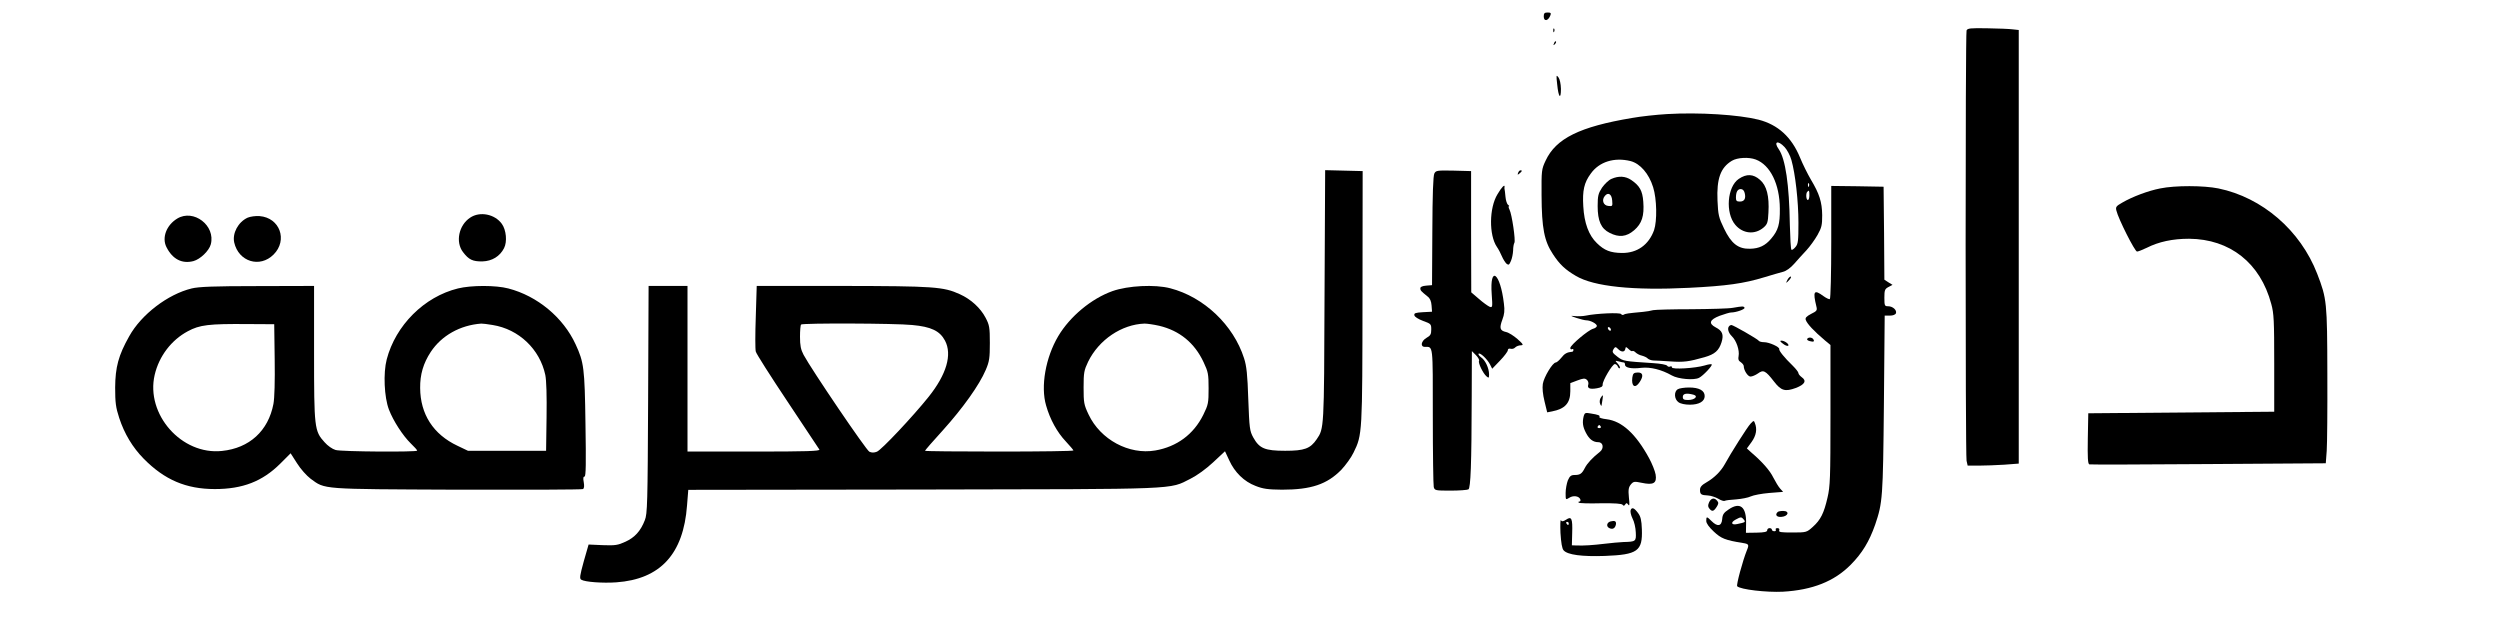 <?xml version="1.0" standalone="no"?>
<!DOCTYPE svg PUBLIC "-//W3C//DTD SVG 20010904//EN"
 "http://www.w3.org/TR/2001/REC-SVG-20010904/DTD/svg10.dtd">
<svg version="1.0" xmlns="http://www.w3.org/2000/svg"
 width="1600pt" height="400pt" viewBox="0 0 1600 400"
 preserveAspectRatio="xMidYMid meet">

<g transform="translate(0,400) scale(0.1,-0.1)"
fill="#000000" stroke="none">
<path d="M9880 3895 c0 -35 29 -30 43 8 5 13 1 17 -18 17 -20 0 -25 -5 -25
-25z"/>
<path d="M9941 3804 c0 -11 3 -14 6 -6 3 7 2 16 -1 19 -3 4 -6 -2 -5 -13z"/>
<path d="M12586 3805 c-8 -22 -8 -2713 0 -2754 l7 -31 72 0 c39 0 113 3 163 6
l92 7 0 1387 0 1388 -37 4 c-21 3 -95 6 -164 7 -110 2 -127 0 -133 -14z"/>
<path d="M9946 3723 c-6 -14 -5 -15 5 -6 7 7 10 15 7 18 -3 3 -9 -2 -12 -12z"/>
<path d="M9966 3460 c8 -83 24 -102 24 -29 -1 33 -7 62 -16 74 -14 18 -15 15
-8 -45z"/>
<path d="M10670 3270 c-69 -4 -170 -15 -225 -25 -335 -56 -487 -131 -553 -273
-26 -55 -27 -63 -26 -222 1 -210 17 -293 73 -377 43 -66 79 -99 147 -139 115
-68 366 -94 724 -76 239 12 349 27 483 68 45 14 98 29 117 34 22 5 50 26 73
52 21 24 56 63 78 86 22 24 54 68 71 98 27 48 30 64 30 127 -1 84 -18 137 -72
227 -21 36 -53 100 -70 142 -54 131 -141 210 -265 242 -128 32 -381 48 -585
36z m751 -211 c16 -17 36 -54 44 -83 25 -88 45 -264 45 -402 0 -115 -2 -135
-19 -155 -11 -13 -22 -21 -26 -17 -4 4 -8 76 -10 160 -4 256 -28 421 -71 483
-35 49 -6 60 37 14z m-184 -80 c93 -35 153 -158 154 -314 1 -100 -10 -139 -56
-193 -37 -44 -77 -63 -135 -64 -75 -2 -120 33 -166 129 -34 70 -38 87 -42 179
-6 140 19 211 92 255 35 21 108 25 153 8z m-801 -10 c61 -16 117 -80 144 -167
24 -76 26 -216 6 -275 -34 -94 -108 -147 -206 -146 -73 1 -112 16 -160 63 -52
50 -81 128 -87 236 -6 100 5 151 48 209 54 76 151 106 255 80z m1141 -161 c-3
-8 -6 -5 -6 6 -1 11 2 17 5 13 3 -3 4 -12 1 -19z m3 -58 c0 -16 -4 -30 -10
-30 -11 0 -14 43 -3 53 11 12 13 8 13 -23z"/>
<path d="M11128 2855 c-74 -50 -87 -218 -22 -294 48 -57 125 -65 181 -17 24
21 28 32 31 96 6 105 -11 172 -54 209 -43 38 -86 40 -136 6z m38 -90 c9 -36
-2 -55 -31 -55 -20 0 -25 5 -25 24 0 37 10 56 31 56 12 0 21 -9 25 -25z"/>
<path d="M10313 2855 c-17 -7 -44 -33 -60 -56 -24 -37 -28 -52 -28 -118 0 -95
22 -144 76 -171 60 -31 108 -26 157 16 50 43 66 92 59 183 -5 70 -23 102 -77
139 -37 25 -80 28 -127 7z m5 -138 c3 -37 2 -38 -25 -35 -32 3 -44 38 -22 64
21 26 44 12 47 -29z"/>
<path d="M8477 2103 c-3 -850 -3 -845 -50 -914 -41 -60 -78 -74 -202 -74 -130
0 -165 15 -204 85 -23 42 -25 58 -32 245 -5 157 -11 213 -27 262 -68 213 -257
392 -472 448 -99 26 -271 17 -370 -18 -135 -48 -272 -162 -347 -288 -81 -136
-114 -322 -78 -444 25 -89 71 -172 126 -230 27 -29 49 -55 49 -58 0 -4 -214
-7 -475 -7 -261 0 -475 2 -475 5 0 3 52 63 116 133 126 140 232 288 273 385
23 54 26 76 26 172 0 100 -3 115 -27 161 -33 63 -94 119 -165 151 -105 48
-165 52 -754 53 l-546 0 -6 -197 c-4 -109 -4 -209 0 -223 3 -14 95 -158 203
-320 108 -162 200 -301 204 -307 6 -10 -81 -13 -418 -13 l-426 0 0 530 0 530
-125 0 -124 0 -3 -727 c-3 -668 -5 -732 -21 -772 -27 -70 -65 -111 -124 -138
-48 -22 -65 -25 -145 -22 l-91 4 -31 -108 c-25 -91 -28 -110 -16 -117 23 -15
138 -23 224 -17 282 20 430 181 453 492 l8 100 1500 2 c1664 3 1575 -1 1714
69 42 21 100 63 145 105 l76 71 27 -58 c35 -77 95 -136 169 -164 48 -19 79
-23 169 -24 186 0 288 34 380 128 27 29 63 78 78 110 56 114 56 120 57 996 l1
805 -120 3 -120 3 -4 -808z m-2639 -183 c122 -11 177 -38 210 -100 47 -89 10
-216 -105 -360 -100 -125 -303 -341 -331 -351 -17 -7 -34 -7 -48 0 -20 9 -370
525 -421 620 -18 34 -23 60 -23 116 0 39 3 75 7 78 10 10 603 8 711 -3z m1581
-5 c130 -31 226 -109 284 -233 29 -62 32 -75 32 -167 0 -94 -2 -105 -34 -170
-62 -125 -169 -204 -307 -228 -168 -29 -351 69 -427 230 -30 63 -32 76 -32
173 0 96 3 110 29 165 69 141 215 239 361 244 17 0 59 -6 94 -14z"/>
<path d="M9180 2890 c-8 -14 -12 -135 -13 -368 l-2 -347 -37 -3 c-25 -2 -38
-8 -38 -17 0 -14 4 -18 47 -53 15 -11 23 -30 25 -57 l3 -40 -58 -3 c-48 -3
-58 -6 -55 -20 2 -10 24 -24 56 -36 50 -18 52 -20 52 -55 0 -30 -5 -39 -30
-53 -35 -20 -42 -58 -11 -58 54 0 51 22 51 -444 0 -237 3 -441 6 -453 6 -22
11 -23 108 -23 55 0 107 4 114 8 14 10 20 155 21 596 l1 289 26 -26 c14 -14
23 -31 20 -36 -8 -12 26 -82 48 -100 14 -12 16 -10 16 13 0 39 -24 91 -51 109
-12 9 -20 20 -16 23 9 10 55 -34 73 -68 l14 -28 50 52 c28 29 50 59 50 66 0 9
7 13 18 10 10 -3 23 1 30 9 7 7 23 13 35 13 19 1 17 6 -21 40 -24 21 -57 42
-73 45 -40 9 -44 25 -24 79 13 34 16 59 10 103 -23 198 -92 249 -78 59 6 -83
5 -86 -14 -79 -11 5 -42 27 -68 50 l-49 42 -1 388 0 388 -112 3 c-105 2 -113
1 -123 -18z"/>
<path d="M9716 2894 c-5 -14 -4 -15 9 -4 17 14 19 20 6 20 -5 0 -12 -7 -15
-16z"/>
<path d="M9584 2757 c-54 -88 -55 -262 -4 -337 10 -14 24 -41 32 -60 8 -19 22
-41 30 -48 13 -10 17 -8 28 18 7 16 13 46 14 67 0 21 4 43 8 49 9 14 -16 183
-31 212 -6 12 -8 22 -4 22 4 0 2 4 -5 9 -7 4 -15 28 -17 52 -2 24 -5 46 -6 49
-1 3 -1 8 0 13 3 21 -18 0 -45 -46z"/>
<path d="M11720 2451 c0 -198 -4 -362 -9 -365 -4 -3 -23 6 -41 19 -61 45 -69
32 -45 -67 6 -24 3 -29 -34 -47 -30 -16 -39 -25 -34 -39 9 -25 52 -71 123
-131 l35 -29 0 -449 c0 -402 -2 -456 -19 -528 -23 -100 -44 -142 -94 -187 -39
-35 -41 -36 -130 -36 -74 0 -90 2 -85 14 3 9 -1 14 -12 14 -9 0 -13 -4 -10
-10 3 -5 -1 -10 -9 -10 -9 0 -16 5 -16 10 0 6 -7 10 -15 10 -8 0 -15 -6 -15
-14 0 -10 -18 -14 -68 -15 l-68 -1 1 62 c2 105 -39 137 -111 88 -32 -21 -40
-33 -42 -63 -4 -45 -30 -50 -68 -12 -31 31 -34 31 -34 1 0 -15 17 -39 48 -68
48 -45 74 -55 185 -73 40 -6 42 -11 27 -47 -27 -67 -69 -223 -62 -230 21 -21
187 -40 292 -35 190 11 329 66 435 173 73 74 118 148 156 256 48 142 50 170
56 771 l5 567 33 0 c20 0 35 6 39 15 7 20 -20 45 -50 45 -22 0 -24 3 -24 55 0
48 3 56 26 68 l26 14 -26 16 -26 17 -2 298 -3 297 -167 3 -168 2 0 -359z
m-560 -1776 c13 -16 11 -18 -42 -29 -37 -8 -44 10 -11 28 35 19 38 19 53 1z"/>
<path d="M13825 2794 c-77 -15 -178 -53 -243 -91 -39 -22 -43 -28 -37 -51 12
-52 118 -262 132 -262 7 0 35 11 62 24 77 39 166 58 271 58 262 -2 456 -155
526 -417 17 -61 19 -108 19 -380 l0 -310 -595 -5 -595 -5 -3 -161 c-2 -124 0
-163 10 -166 7 -2 351 -1 763 2 l750 5 6 80 c3 44 5 267 4 495 -1 455 -3 478
-65 638 -107 277 -351 488 -632 546 -94 19 -276 20 -373 0z"/>
<path d="M3009 2607 c-73 -48 -95 -156 -46 -220 37 -49 62 -61 125 -60 61 2
111 32 138 85 21 41 14 116 -14 155 -45 63 -141 82 -203 40z"/>
<path d="M1134 2601 c-69 -42 -99 -122 -69 -182 39 -78 100 -109 173 -90 44
12 100 66 111 107 32 120 -110 229 -215 165z"/>
<path d="M1585 2607 c-61 -28 -99 -100 -86 -159 28 -123 164 -165 252 -77 92
92 40 236 -90 246 -26 2 -59 -3 -76 -10z"/>
<path d="M11440 2210 c-6 -11 -9 -20 -8 -20 2 0 11 9 21 20 9 11 13 20 7 20
-5 0 -14 -9 -20 -20z"/>
<path d="M1227 2154 c-153 -37 -323 -167 -400 -306 -69 -122 -89 -198 -90
-328 0 -97 4 -128 26 -195 33 -101 86 -189 157 -261 133 -135 271 -194 455
-194 178 0 304 49 418 162 l67 67 41 -64 c23 -37 61 -79 87 -99 95 -69 58 -66
938 -70 436 -1 798 0 805 4 8 5 9 20 5 44 -5 25 -3 36 5 36 9 0 10 84 6 338
-5 357 -10 393 -63 508 -79 172 -245 310 -431 358 -80 21 -237 21 -322 0 -216
-53 -399 -236 -456 -454 -23 -88 -16 -242 14 -321 28 -73 89 -167 140 -217 23
-22 41 -42 41 -46 0 -10 -483 -7 -522 4 -21 6 -51 27 -71 50 -65 71 -67 92
-67 572 l0 428 -362 -1 c-276 0 -377 -4 -421 -15z m531 -454 c2 -140 -1 -248
-8 -285 -33 -173 -154 -283 -329 -301 -259 -28 -490 235 -431 487 28 120 107
223 212 279 76 41 133 48 383 46 l170 -1 3 -225z m1395 220 c168 -27 302 -155
337 -320 7 -35 10 -133 8 -270 l-3 -215 -250 0 -250 0 -67 32 c-155 73 -238
202 -239 370 -1 86 20 158 68 231 69 104 187 171 323 181 8 0 41 -3 73 -9z"/>
<path d="M11090 2030 c-25 -5 -144 -8 -265 -9 -121 0 -231 -3 -245 -6 -14 -4
-43 -9 -65 -11 -96 -9 -113 -11 -123 -18 -6 -3 -13 -2 -17 4 -7 11 -160 4
-226 -10 -19 -4 -51 -5 -70 -3 -31 3 -30 2 11 -12 25 -8 53 -15 62 -15 27 0
68 -22 68 -36 0 -6 -11 -15 -24 -18 -31 -8 -146 -105 -146 -123 0 -8 5 -11 10
-8 6 3 10 1 10 -4 0 -6 -3 -11 -7 -12 -34 -3 -50 -12 -70 -38 -14 -17 -30 -31
-36 -31 -20 0 -76 -93 -83 -137 -4 -27 0 -67 11 -112 l17 -70 31 6 c83 16 117
53 117 129 l0 52 45 17 c37 14 48 15 60 5 9 -7 13 -21 10 -31 -8 -24 9 -32 55
-24 28 5 38 11 37 24 -1 24 62 131 78 131 7 0 16 -7 19 -16 4 -9 9 -14 13 -10
3 3 -2 16 -13 28 -19 21 -19 21 6 15 14 -4 28 -7 33 -7 4 0 7 -6 7 -14 0 -20
42 -28 106 -20 57 6 127 -11 194 -49 40 -23 142 -32 174 -15 26 13 88 79 81
86 -3 3 -23 0 -45 -7 -62 -18 -210 -27 -210 -12 0 7 -5 9 -11 5 -6 -3 -15 -1
-19 5 -4 7 -42 14 -91 17 -185 12 -190 13 -225 39 -36 28 -39 32 -25 54 8 12
12 12 26 -2 21 -22 43 -22 47 0 3 15 4 15 21 -1 10 -10 21 -16 24 -13 3 3 12
0 20 -8 8 -8 26 -18 41 -21 15 -4 32 -12 37 -18 6 -6 21 -12 35 -13 14 0 63
-3 110 -6 85 -6 117 -2 219 27 66 19 92 42 109 96 15 49 5 73 -38 95 -47 25
-39 49 26 74 31 11 63 21 72 21 33 0 92 21 87 31 -7 10 -10 10 -75 -1z m-780
-141 c0 -6 -4 -7 -10 -4 -5 3 -10 11 -10 16 0 6 5 7 10 4 6 -3 10 -11 10 -16z"/>
<path d="M11067 1913 c-14 -13 -6 -43 17 -65 29 -28 50 -90 43 -127 -4 -20 -1
-30 14 -39 10 -7 19 -18 19 -25 0 -27 26 -67 43 -67 11 0 32 9 48 20 34 25 48
19 102 -51 46 -60 72 -67 140 -42 58 22 71 46 38 69 -12 9 -21 20 -21 26 0 7
-17 28 -37 48 -53 51 -89 96 -86 106 4 13 -64 44 -97 44 -16 0 -31 4 -35 10
-6 10 -163 100 -174 100 -4 0 -11 -3 -14 -7z"/>
<path d="M11566 1831 c-3 -5 4 -11 16 -14 25 -7 33 -3 23 12 -8 13 -32 14 -39
2z"/>
<path d="M11410 1801 c13 -11 29 -17 34 -14 11 8 -22 33 -43 33 -11 0 -9 -6 9
-19z"/>
<path d="M10447 1585 c-8 -58 18 -75 47 -30 26 39 21 62 -13 61 -25 -1 -30 -6
-34 -31z"/>
<path d="M10738 1509 c-26 -15 -23 -64 4 -83 13 -10 43 -16 73 -16 59 0 95 21
95 55 0 36 -36 55 -100 55 -30 0 -63 -5 -72 -11z m100 -35 c33 -9 9 -34 -34
-34 -27 0 -34 4 -34 20 0 21 23 26 68 14z"/>
<path d="M10244 1453 c-6 -10 -8 -27 -3 -38 4 -11 8 -15 9 -10 1 6 4 22 6 38
5 32 3 34 -12 10z"/>
<path d="M10136 1338 c-10 -40 -7 -68 14 -108 21 -41 46 -60 79 -60 32 0 38
-40 10 -62 -45 -35 -81 -73 -96 -103 -19 -37 -30 -45 -66 -45 -22 0 -31 -7
-43 -35 -7 -19 -14 -55 -14 -80 0 -45 0 -45 23 -31 25 17 63 12 71 -10 3 -8 0
-14 -6 -14 -6 0 -8 -3 -4 -7 3 -4 67 -6 140 -4 93 1 136 -2 141 -10 6 -8 10
-7 16 2 8 12 11 11 20 -1 8 -11 9 1 4 46 -5 50 -2 65 12 83 17 20 22 21 70 11
75 -16 98 -3 89 53 -4 23 -23 70 -42 105 -85 156 -174 237 -272 249 -28 3 -49
10 -46 14 6 10 -5 15 -57 23 -32 6 -37 4 -43 -16z m109 -68 c3 -5 -1 -10 -10
-10 -9 0 -13 5 -10 10 3 6 8 10 10 10 2 0 7 -4 10 -10z"/>
<path d="M11203 1288 c-20 -21 -127 -190 -165 -260 -24 -43 -65 -85 -115 -114
-32 -18 -43 -31 -43 -49 0 -29 7 -34 51 -36 19 -1 49 -11 66 -21 18 -11 37
-17 42 -13 6 3 38 7 73 9 35 3 77 11 93 19 17 8 70 18 118 22 l89 7 -19 21
c-11 12 -30 44 -44 71 -22 45 -70 100 -144 163 l-25 23 30 41 c30 42 37 83 21
122 -6 17 -8 16 -28 -5z"/>
<path d="M10938 785 c-8 -19 -8 -28 2 -40 17 -21 27 -19 46 10 13 20 14 28 4
40 -18 22 -39 18 -52 -10z"/>
<path d="M10436 735 c-3 -9 2 -33 12 -53 11 -20 20 -60 21 -89 3 -58 0 -60
-79 -62 -25 -1 -79 -6 -120 -11 -76 -9 -132 -13 -182 -11 l-28 1 2 78 c3 94
-4 110 -39 86 -19 -12 -27 -13 -33 -4 -4 7 -5 -30 -3 -81 4 -63 10 -100 20
-111 25 -29 117 -41 264 -36 210 8 242 31 237 170 -2 59 -8 83 -24 104 -25 34
-40 40 -48 19z m-396 -85 c0 -5 -2 -10 -4 -10 -3 0 -8 5 -11 10 -3 6 -1 10 4
10 6 0 11 -4 11 -10z"/>
<path d="M11377 723 c-19 -18 -6 -34 25 -31 44 4 53 38 10 38 -16 0 -32 -3
-35 -7z"/>
<path d="M10308 663 c-24 -6 -30 -31 -10 -42 22 -12 39 -3 44 23 3 20 -7 26
-34 19z"/>
</g>
</svg>
